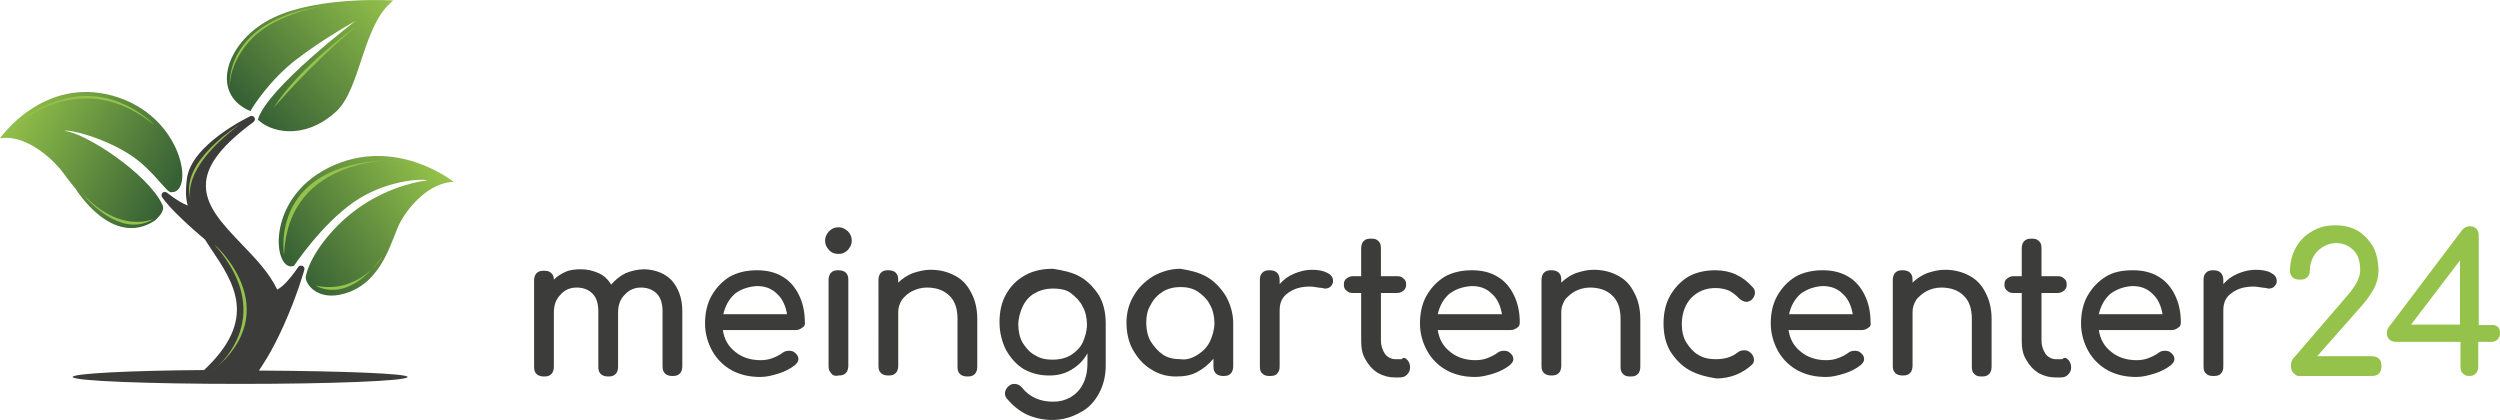 <?xml version="1.0" encoding="utf-8"?>
<!-- Generator: Adobe Illustrator 22.0.1, SVG Export Plug-In . SVG Version: 6.00 Build 0)  -->
<svg version="1.1" id="Ebene_1" xmlns="http://www.w3.org/2000/svg" xmlns:xlink="http://www.w3.org/1999/xlink" x="0px" y="0px"
	 viewBox="0 0 506 85" style="enable-background:new 0 0 506 85;" xml:space="preserve">
<style type="text/css">
	.st0{fill:#3C3C3B;}
	.st1{fill:url(#SVGID_1_);}
	.st2{fill:#94C24A;}
	.st3{fill:url(#SVGID_2_);}
	.st4{fill:url(#SVGID_3_);}
</style>
<path class="st0" d="M52.4,75c0.4-0.6,2.5-3.5,5-9.1c2.8-6.2,4.2-11.3,4.2-11.3c0.1-0.3-0.1-0.7-0.4-0.8c-0.3-0.1-0.7,0-0.8,0.2
	c-2.2,3.2-3.6,4.3-4.3,4.6c-1.6-3.4-4.5-6.4-7.2-9.2c-3.9-4.1-7.6-7.9-7.2-12.5c0.3-3.8,3.5-7.7,9.6-12.2c0,0,0.5-0.4,0.2-0.9
	s-0.8-0.3-0.8-0.3s-12.2,5.7-12.9,12.9c-0.2,1.8-0.3,3.5,0.2,5.2c-1-0.4-2.3-1.1-4.2-2.6c-0.3-0.2-0.6-0.2-0.9,0
	c-0.2,0.2-0.3,0.6-0.1,0.9c1.6,2.4,6.2,6.5,8.7,8.6c0.4,0.6,0.7,1.1,1.1,1.7c4.8,7.1,9.7,14.4-1.3,24.7c-15.2,0.1-26.6,0.7-26.6,1.4
	c0,0.8,15.2,1.4,33.9,1.4s33.9-0.6,33.9-1.4C82.5,75.6,69.3,75.1,52.4,75z"/>
<g>
	
		<linearGradient id="SVGID_1_" gradientUnits="userSpaceOnUse" x1="51.061" y1="61.881" x2="77.395" y2="86.909" gradientTransform="matrix(1 0 0 -1 0 84.383)">
		<stop  offset="0" style="stop-color:#376135"/>
		<stop  offset="1" style="stop-color:#94C24A"/>
	</linearGradient>
	<path class="st1" d="M79.6,0.1c-6.3,4.9-6.5,18-11.7,22.6c-6.6,5.9-13.4,3.9-15.7,1.5C54,17.9,72,4.2,72,4.2
		c-3.7,2.1-8.2,4.9-12.1,7.9c-5.1,3.9-8.8,9.5-9.2,10.4C42.1,18.9,46,8,55.3,3.6C64.6-0.9,79.7,0.1,79.6,0.1
		C79.7,0.1,79.7,0.1,79.6,0.1"/>
	<g>
		<g>
			<path class="st0" d="M52.3,75.4"/>
			<path class="st2" d="M48.5,25.2c0,0-12.4,7.6-9.9,15.1C38.7,40.4,36.1,34.6,48.5,25.2z"/>
			<path class="st2" d="M43.1,75c0,0,13.7-10.3,0.3-25.5C43.4,49.4,58.3,62.6,43.1,75z"/>
		</g>
		<g>
			<g>
				<path class="st2" d="M72,5.4c0,0-11.4,8.1-16.6,16.4C55.3,22,62,13.9,72,5.4z"/>
			</g>
			<g>
				
					<linearGradient id="SVGID_2_" gradientUnits="userSpaceOnUse" x1="34.582" y1="46.056" x2="2.807" y2="63.032" gradientTransform="matrix(1 0 0 -1 0 84.383)">
					<stop  offset="0" style="stop-color:#376135"/>
					<stop  offset="1" style="stop-color:#94C24A"/>
				</linearGradient>
				<path class="st3" d="M22.9,19.4C8.7,15.4,0,28,0,28c4.6-0.8,9.5,3.1,12.1,6.1c0.9,1.1,1.9,2.6,3.2,4.1l0,0
					c0,0,7.4,12.2,16.1,6.4c1.3-1.2,1.9-2.2,1.5-3.1C30,35.2,17.2,26.8,13,26.5c1.1-0.4,8.4,1.5,13.6,5c4.6,3.1,7.2,7.7,8.1,7.4
					C39.4,39.1,37.1,23.4,22.9,19.4z"/>
				<path class="st2" d="M2.4,25.9c0,0,14-14,28.7-0.8C30.7,25.3,18.6,12.8,2.4,25.9z"/>
				<path class="st2" d="M16.5,39c0,0,7.3,9.6,14.5,5.4C30.7,44.3,24.4,47.5,16.5,39z"/>
			</g>
			<g>
				
					<linearGradient id="SVGID_3_" gradientUnits="userSpaceOnUse" x1="58.881" y1="30.902" x2="88.044" y2="51.578" gradientTransform="matrix(1 0 0 -1 0 84.383)">
					<stop  offset="0" style="stop-color:#376135"/>
					<stop  offset="1" style="stop-color:#94C24A"/>
				</linearGradient>
				<path class="st4" d="M59.5,53.8c0,0,5.5-8.3,12.1-12.9c6.2-4.3,13.5-4.8,14.9-4.4c-3.9,0.5-9.7,2.3-14.9,6.3
					c-4.6,3.5-8.8,8.9-9.7,13.1c-0.3,1.4,2.3,5.2,7.9,3.5c7.9-2.3,9.5-11.4,11.3-14.6c1.8-3.2,5.8-7.8,10.7-8c0,0-11.8-9.5-25.2-2.9
					C53.4,40.4,55.4,55.4,59.5,53.8z"/>
				<path class="st2" d="M57.5,51.7c0,0-3.5-19.7,23.9-19.3C81.6,32.4,58.2,30.9,57.5,51.7z"/>
				<path class="st2" d="M63.9,57.8c0,0,6.2,4.2,13.4-5.8C77.6,52,72.4,59.7,63.9,57.8z"/>
			</g>
		</g>
	</g>
	<path class="st2" d="M46.5,17.6c0,0-1.5-13.4,19-16.4c0,0-9.5,1.5-14.4,6.5S46.5,17.6,46.5,17.6z"/>
</g>
<g>
	<path class="st0" d="M136,56.8c1.3,1.5,2.1,3.6,2.1,6.1v11.2c0,0.5-0.1,1.1-0.5,1.5c-0.4,0.4-0.8,0.5-1.5,0.5
		c-0.5,0-1.1-0.1-1.5-0.5c-0.4-0.4-0.5-0.8-0.5-1.5V63c0-1.6-0.4-2.8-1.2-3.6c-0.8-0.8-1.9-1.2-3.2-1.2c-1.3,0-2.4,0.5-3.3,1.5
		c-0.9,0.9-1.3,2.1-1.3,3.6v10.9c0,0.5-0.1,1.1-0.5,1.5c-0.4,0.4-0.8,0.5-1.5,0.5c-0.5,0-1.1-0.1-1.5-0.5c-0.4-0.4-0.5-0.8-0.5-1.5
		V63c0-1.6-0.4-2.8-1.2-3.6c-0.8-0.8-1.9-1.2-3.2-1.2s-2.5,0.5-3.3,1.5c-0.9,0.9-1.3,2.1-1.3,3.6v10.9c0,0.5-0.1,1.1-0.5,1.5
		c-0.4,0.4-0.8,0.5-1.5,0.5c-0.5,0-1.1-0.1-1.5-0.5c-0.4-0.4-0.5-0.8-0.5-1.5V56.8c0-0.5,0.1-1.1,0.5-1.5c0.4-0.4,0.8-0.5,1.5-0.5
		s1.1,0.1,1.5,0.5s0.5,0.8,0.5,1.3c0.7-0.7,1.5-1.2,2.4-1.6c0.9-0.4,2-0.5,3.1-0.5c1.3,0,2.5,0.3,3.6,0.8s1.9,1.3,2.5,2.3
		c0.8-0.9,1.7-1.7,2.9-2.3c1.2-0.5,2.5-0.8,3.9-0.8C132.8,54.6,134.7,55.4,136,56.8z"/>
	<path class="st0" d="M162.4,66.3c-0.4,0.3-0.8,0.5-1.3,0.5h-14.8c0.3,1.9,1.1,3.3,2.5,4.4c1.3,1.1,3.1,1.7,5.1,1.7
		c0.8,0,1.6-0.1,2.4-0.4c0.8-0.3,1.6-0.7,2.1-1.1c0.4-0.3,0.8-0.4,1.3-0.4c0.5,0,0.9,0.1,1.2,0.4c0.5,0.4,0.7,0.8,0.7,1.3
		s-0.3,0.8-0.7,1.2c-0.9,0.7-2,1.3-3.3,1.7c-1.3,0.4-2.5,0.7-3.7,0.7c-2.1,0-4-0.4-5.7-1.3c-1.7-0.9-3.1-2.3-4-3.9
		c-0.9-1.6-1.5-3.5-1.5-5.6c0-2.1,0.4-4,1.3-5.6c0.9-1.6,2.1-2.9,3.7-3.9c1.6-0.9,3.5-1.3,5.5-1.3s3.7,0.4,5.2,1.3
		c1.5,0.9,2.5,2.1,3.3,3.7c0.8,1.6,1.2,3.5,1.2,5.5C163,65.7,162.8,66.1,162.4,66.3z M148.7,59.5c-1.2,1.1-1.9,2.4-2.3,4.1h12.9
		c-0.3-1.7-0.9-3.1-2-4.1c-1.1-1.1-2.4-1.6-4.1-1.6C151.4,58,149.8,58.6,148.7,59.5z"/>
	<path class="st0" d="M167.8,50.6c-0.5-0.5-0.8-1.1-0.8-1.9c0-0.8,0.3-1.3,0.8-1.9c0.5-0.5,1.1-0.8,1.9-0.8s1.3,0.3,1.9,0.8
		c0.5,0.5,0.8,1.1,0.8,1.9c0,0.8-0.3,1.3-0.8,1.9c-0.5,0.5-1.1,0.8-1.9,0.8S168.2,51.1,167.8,50.6z M168.2,75.5
		c-0.4-0.4-0.5-0.8-0.5-1.5V56.7c0-0.5,0.1-1.1,0.5-1.5c0.4-0.4,0.8-0.5,1.5-0.5c0.5,0,1.1,0.1,1.5,0.5c0.4,0.4,0.5,0.8,0.5,1.5
		v17.3c0,0.5-0.1,1.1-0.5,1.5c-0.4,0.4-0.8,0.5-1.5,0.5C169,76.2,168.4,75.9,168.2,75.5z"/>
	<path class="st0" d="M193.3,55.8c1.5,0.8,2.5,1.9,3.3,3.5c0.8,1.5,1.2,3.3,1.2,5.3v9.6c0,0.5-0.1,1.1-0.5,1.5
		c-0.4,0.4-0.8,0.5-1.5,0.5c-0.5,0-1.1-0.1-1.5-0.5c-0.4-0.4-0.5-0.8-0.5-1.5v-9.6c0-2.1-0.5-3.7-1.7-4.8c-1.1-1.1-2.7-1.6-4.5-1.6
		c-1.1,0-2.1,0.3-2.9,0.7c-0.9,0.4-1.6,1.1-2.1,1.7c-0.5,0.8-0.8,1.6-0.8,2.5v10.9c0,0.5-0.1,1.1-0.5,1.5c-0.4,0.4-0.8,0.5-1.5,0.5
		c-0.5,0-1.1-0.1-1.5-0.5c-0.4-0.4-0.5-0.8-0.5-1.5V56.7c0-0.5,0.1-1.1,0.5-1.5c0.4-0.4,0.8-0.5,1.5-0.5c0.5,0,1.1,0.1,1.5,0.5
		c0.4,0.4,0.5,0.8,0.5,1.5v0.5c0.8-0.8,1.9-1.5,2.9-1.9c1.2-0.4,2.4-0.7,3.6-0.7C190.2,54.6,191.8,55,193.3,55.8z"/>
	<path class="st0" d="M218.6,56c1.6,0.9,2.9,2.3,3.9,3.9c0.9,1.6,1.3,3.5,1.3,5.6v8.4c0,2-0.4,3.9-1.3,5.6c-0.9,1.7-2.1,3.1-3.9,4
		c-1.6,0.9-3.5,1.5-5.6,1.5c-1.9,0-3.6-0.4-5.2-1.1c-1.6-0.8-2.9-1.9-4-3.2c-0.3-0.4-0.4-0.7-0.4-1.1c0-0.5,0.3-1.1,0.8-1.5
		c0.4-0.3,0.7-0.4,1.1-0.4c0.7,0,1.2,0.3,1.6,0.8c0.7,0.9,1.6,1.6,2.7,2.1s2.3,0.7,3.6,0.7s2.4-0.3,3.5-0.9c1.1-0.7,1.9-1.5,2.5-2.7
		s0.9-2.5,0.9-4.3v-1.9c-0.8,1.5-1.9,2.5-3.2,3.3c-1.3,0.8-2.8,1.2-4.5,1.2c-1.9,0-3.6-0.4-5.2-1.3c-1.5-0.9-2.7-2.3-3.6-3.9
		c-0.8-1.6-1.3-3.5-1.3-5.6c0-2.1,0.4-4,1.3-5.6c0.9-1.6,2.1-2.9,3.9-3.9c1.6-0.9,3.5-1.3,5.6-1.3C215.1,54.7,217,55.1,218.6,56z
		 M216.7,71.9c1.1-0.7,1.9-1.5,2.4-2.5c0.5-1.1,0.9-2.4,0.9-3.7s-0.3-2.7-0.9-3.7c-0.5-1.1-1.5-2-2.4-2.7s-2.3-0.9-3.6-0.9
		s-2.5,0.3-3.6,0.9s-1.9,1.5-2.5,2.7c-0.5,1.1-0.9,2.4-0.9,3.7s0.3,2.7,0.9,3.7c0.7,1.1,1.5,2,2.5,2.5c1.1,0.7,2.3,0.9,3.6,0.9
		S215.7,72.5,216.7,71.9z"/>
	<path class="st0" d="M244.2,56c1.6,0.9,2.9,2.3,3.9,3.9c0.9,1.6,1.5,3.5,1.5,5.5v8.7c0,0.5-0.1,1.1-0.5,1.5
		c-0.4,0.4-0.8,0.5-1.5,0.5c-0.5,0-1.1-0.1-1.5-0.5c-0.4-0.4-0.5-0.8-0.5-1.5v-1.5c-0.9,1.1-2,2-3.3,2.7s-2.7,0.9-4.3,0.9
		c-1.9,0-3.6-0.5-5.1-1.5c-1.5-0.9-2.7-2.3-3.6-3.9c-0.9-1.6-1.3-3.5-1.3-5.5c0-2,0.5-3.9,1.5-5.5c0.9-1.6,2.3-2.9,3.9-3.9
		c1.6-0.9,3.5-1.5,5.5-1.5C240.8,54.7,242.6,55.1,244.2,56z M242.4,71.8c1.1-0.7,1.9-1.5,2.5-2.7c0.5-1.1,0.9-2.4,0.9-3.7
		s-0.3-2.7-0.9-3.7c-0.5-1.1-1.5-2-2.5-2.7c-1.1-0.7-2.3-0.9-3.5-0.9c-1.3,0-2.5,0.3-3.5,0.9c-1.1,0.7-1.9,1.5-2.5,2.7
		c-0.7,1.1-0.9,2.4-0.9,3.7s0.3,2.7,0.9,3.7c0.7,1.1,1.5,2,2.5,2.7c1.1,0.7,2.3,0.9,3.5,0.9C240.1,72.9,241.3,72.5,242.4,71.8z"/>
	<path class="st0" d="M268.6,55.2c0.8,0.4,1.2,0.9,1.2,1.6c0,0.1,0,0.3,0,0.4c-0.3,0.8-0.8,1.2-1.6,1.2c-0.1,0-0.3,0-0.5-0.1
		c-1.1-0.1-1.9-0.3-2.5-0.3c-1.9,0-3.3,0.4-4.5,1.3c-1.2,0.8-1.7,2-1.7,3.5v11.3c0,0.7-0.1,1.1-0.5,1.5c-0.3,0.4-0.8,0.5-1.5,0.5
		s-1.1-0.1-1.5-0.5c-0.4-0.3-0.5-0.8-0.5-1.5V56.7c0-0.7,0.1-1.1,0.5-1.5c0.4-0.4,0.8-0.5,1.5-0.5c1.3,0,2,0.7,2,2v0.8
		c0.8-0.9,1.7-1.6,2.9-2.1c1.2-0.5,2.4-0.8,3.6-0.8C266.8,54.6,267.8,54.8,268.6,55.2z"/>
	<path class="st0" d="M284.9,72.9c0.3,0.4,0.5,0.8,0.5,1.5s-0.3,1.1-0.7,1.5c-0.4,0.4-0.9,0.5-1.6,0.5h-0.7c-1.3,0-2.4-0.3-3.5-0.9
		c-1.1-0.7-1.9-1.6-2.5-2.7c-0.7-1.1-0.9-2.4-0.9-3.9v-9.6h-1.7c-0.5,0-0.9-0.1-1.3-0.5c-0.4-0.3-0.5-0.7-0.5-1.2
		c0-0.5,0.1-0.9,0.5-1.2c0.4-0.3,0.8-0.5,1.3-0.5h1.7v-5.6c0-0.5,0.1-1.1,0.5-1.5c0.4-0.4,0.8-0.5,1.5-0.5s1.1,0.1,1.5,0.5
		c0.4,0.4,0.5,0.8,0.5,1.5v5.6h3.3c0.5,0,0.9,0.1,1.3,0.5c0.4,0.3,0.5,0.7,0.5,1.2c0,0.5-0.1,0.8-0.5,1.2c-0.4,0.3-0.8,0.5-1.3,0.5
		h-3.3v9.6c0,1.1,0.3,1.9,0.8,2.7c0.5,0.7,1.3,1.1,2.1,1.1h1.3C284.1,72.2,284.5,72.5,284.9,72.9z"/>
	<path class="st0" d="M307.1,66.3c-0.4,0.3-0.8,0.5-1.3,0.5h-14.8c0.3,1.9,1.1,3.3,2.5,4.4c1.3,1.1,3.1,1.7,5.1,1.7
		c0.8,0,1.6-0.1,2.4-0.4c0.8-0.3,1.6-0.7,2.1-1.1c0.4-0.3,0.8-0.4,1.3-0.4s0.9,0.1,1.2,0.4c0.5,0.4,0.7,0.8,0.7,1.3
		s-0.3,0.8-0.7,1.2c-0.9,0.7-2,1.3-3.3,1.7c-1.3,0.4-2.5,0.7-3.7,0.7c-2.1,0-4-0.4-5.7-1.3c-1.7-0.9-3.1-2.3-4-3.9s-1.5-3.5-1.5-5.6
		c0-2.1,0.4-4,1.3-5.6c0.9-1.6,2.1-2.9,3.7-3.9c1.6-0.9,3.5-1.3,5.5-1.3s3.7,0.4,5.2,1.3c1.5,0.9,2.5,2.1,3.3,3.7
		c0.8,1.6,1.2,3.5,1.2,5.5C307.6,65.7,307.5,66.1,307.1,66.3z M293.3,59.5c-1.2,1.1-1.9,2.4-2.3,4.1H304c-0.3-1.7-0.9-3.1-2-4.1
		c-1.1-1.1-2.4-1.6-4.1-1.6C296,58,294.5,58.6,293.3,59.5z"/>
	<path class="st0" d="M327.5,55.8c1.5,0.8,2.5,1.9,3.3,3.5c0.8,1.5,1.2,3.3,1.2,5.3v9.6c0,0.5-0.1,1.1-0.5,1.5
		c-0.4,0.4-0.8,0.5-1.5,0.5s-1.1-0.1-1.5-0.5c-0.4-0.4-0.5-0.8-0.5-1.5v-9.6c0-2.1-0.5-3.7-1.7-4.8c-1.1-1.1-2.7-1.6-4.5-1.6
		c-1.1,0-2.1,0.3-2.9,0.7c-0.8,0.4-1.6,1.1-2.1,1.7c-0.5,0.8-0.8,1.6-0.8,2.5v10.9c0,0.5-0.1,1.1-0.5,1.5c-0.4,0.4-0.8,0.5-1.5,0.5
		c-0.5,0-1.1-0.1-1.5-0.5c-0.4-0.4-0.5-0.8-0.5-1.5V56.7c0-0.5,0.1-1.1,0.5-1.5c0.4-0.4,0.8-0.5,1.5-0.5c0.5,0,1.1,0.1,1.5,0.5
		c0.4,0.4,0.5,0.8,0.5,1.5v0.5c0.8-0.8,1.9-1.5,2.9-1.9c1.2-0.4,2.4-0.7,3.6-0.7C324.4,54.6,326,55,327.5,55.8z"/>
	<path class="st0" d="M341.9,74.9c-1.6-0.9-2.9-2.3-3.9-3.9c-0.9-1.6-1.3-3.5-1.3-5.5c0-2.1,0.4-4,1.3-5.6c0.9-1.6,2.1-2.9,3.7-3.9
		c1.6-0.9,3.5-1.3,5.5-1.3c3.1,0,5.6,1.2,7.6,3.5c0.3,0.3,0.4,0.7,0.4,1.1c0,0.5-0.3,1.1-0.8,1.5c-0.3,0.1-0.5,0.3-0.9,0.3
		c-0.5,0-1.1-0.3-1.5-0.7c-0.7-0.7-1.3-1.2-2.1-1.6c-0.8-0.3-1.6-0.5-2.7-0.5c-2,0-3.6,0.7-4.9,2c-1.2,1.3-1.9,3.1-1.9,5.3
		c0,1.5,0.3,2.7,0.9,3.7c0.7,1.1,1.5,2,2.4,2.5c1.1,0.7,2.3,0.9,3.6,0.9c1.7,0,3.2-0.4,4.3-1.3c0.5-0.4,0.9-0.5,1.5-0.5
		c0.4,0,0.7,0.1,1.1,0.4c0.5,0.4,0.8,0.9,0.8,1.5c0,0.4-0.1,0.8-0.5,1.1c-1.9,1.7-4.3,2.7-7.1,2.7C345.4,76.3,343.5,75.8,341.9,74.9
		z"/>
	<path class="st0" d="M378.2,66.3c-0.4,0.3-0.8,0.5-1.3,0.5H362c0.3,1.9,1.1,3.3,2.5,4.4c1.3,1.1,3.1,1.7,5.1,1.7
		c0.8,0,1.6-0.1,2.4-0.4c0.8-0.3,1.6-0.7,2.1-1.1c0.4-0.3,0.8-0.4,1.3-0.4s0.9,0.1,1.2,0.4c0.5,0.4,0.7,0.8,0.7,1.3
		s-0.3,0.8-0.7,1.2c-0.9,0.7-2,1.3-3.3,1.7c-1.3,0.4-2.5,0.7-3.7,0.7c-2.1,0-4-0.4-5.7-1.3c-1.7-0.9-3.1-2.3-4-3.9
		c-0.9-1.6-1.5-3.5-1.5-5.6c0-2.1,0.4-4,1.3-5.6c0.9-1.6,2.1-2.9,3.7-3.9c1.6-0.9,3.5-1.3,5.5-1.3c2,0,3.7,0.4,5.2,1.3
		s2.5,2.1,3.3,3.7c0.8,1.6,1.2,3.5,1.2,5.5C378.7,65.7,378.6,66.1,378.2,66.3z M364.4,59.5c-1.2,1.1-1.9,2.4-2.3,4.1h12.9
		c-0.3-1.7-0.9-3.1-2-4.1c-1.1-1.1-2.4-1.6-4.1-1.6C367.1,58,365.6,58.6,364.4,59.5z"/>
	<path class="st0" d="M398.6,55.8c1.5,0.8,2.5,1.9,3.3,3.5c0.8,1.5,1.2,3.3,1.2,5.3v9.6c0,0.5-0.1,1.1-0.5,1.5
		c-0.4,0.4-0.8,0.5-1.5,0.5s-1.1-0.1-1.5-0.5c-0.4-0.4-0.5-0.8-0.5-1.5v-9.6c0-2.1-0.5-3.7-1.7-4.8c-1.1-1.1-2.7-1.6-4.5-1.6
		c-1.1,0-2.1,0.3-2.9,0.7c-0.8,0.4-1.6,1.1-2.1,1.7c-0.5,0.8-0.8,1.6-0.8,2.5v10.9c0,0.5-0.1,1.1-0.5,1.5c-0.4,0.4-0.8,0.5-1.5,0.5
		c-0.5,0-1.1-0.1-1.5-0.5c-0.4-0.4-0.5-0.8-0.5-1.5V56.7c0-0.5,0.1-1.1,0.5-1.5c0.4-0.4,0.8-0.5,1.5-0.5c0.5,0,1.1,0.1,1.5,0.5
		c0.4,0.4,0.5,0.8,0.5,1.5v0.5c0.8-0.8,1.9-1.5,2.9-1.9c1.2-0.4,2.4-0.7,3.6-0.7C395.5,54.6,397.1,55,398.6,55.8z"/>
	<path class="st0" d="M418.7,72.9c0.3,0.4,0.5,0.8,0.5,1.5s-0.3,1.1-0.7,1.5c-0.4,0.4-0.9,0.5-1.6,0.5h-0.8c-1.3,0-2.4-0.3-3.5-0.9
		c-1.1-0.7-1.9-1.6-2.5-2.7c-0.7-1.1-0.9-2.4-0.9-3.9v-9.6h-1.7c-0.5,0-0.9-0.1-1.3-0.5c-0.4-0.3-0.5-0.7-0.5-1.2
		c0-0.5,0.1-0.9,0.5-1.2c0.4-0.3,0.8-0.5,1.3-0.5h1.7v-5.6c0-0.5,0.1-1.1,0.5-1.5c0.4-0.4,0.8-0.5,1.5-0.5s1.1,0.1,1.5,0.5
		c0.4,0.4,0.5,0.8,0.5,1.5v5.6h3.3c0.5,0,0.9,0.1,1.3,0.5c0.4,0.3,0.5,0.7,0.5,1.2c0,0.5-0.1,0.8-0.5,1.2c-0.4,0.3-0.8,0.5-1.3,0.5
		h-3.3v9.6c0,1.1,0.3,1.9,0.8,2.7c0.5,0.7,1.3,1.1,2.1,1.1h1.3C417.9,72.2,418.3,72.5,418.7,72.9z"/>
	<path class="st0" d="M440.9,66.3c-0.4,0.3-0.8,0.5-1.3,0.5h-14.8c0.3,1.9,1.1,3.3,2.5,4.4c1.3,1.1,3.1,1.7,5.1,1.7
		c0.8,0,1.6-0.1,2.4-0.4c0.8-0.3,1.6-0.7,2.1-1.1c0.4-0.3,0.8-0.4,1.3-0.4s0.9,0.1,1.2,0.4c0.5,0.4,0.7,0.8,0.7,1.3
		s-0.3,0.8-0.7,1.2c-0.9,0.7-2,1.3-3.3,1.7c-1.3,0.4-2.5,0.7-3.7,0.7c-2.1,0-4-0.4-5.7-1.3c-1.7-0.9-3.1-2.3-4-3.9
		c-0.9-1.6-1.5-3.5-1.5-5.6c0-2.1,0.4-4,1.3-5.6c0.9-1.6,2.1-2.9,3.7-3.9s3.5-1.3,5.5-1.3s3.7,0.4,5.2,1.3s2.5,2.1,3.3,3.7
		c0.8,1.6,1.2,3.5,1.2,5.5C441.4,65.7,441.3,66.1,440.9,66.3z M427.1,59.5c-1.2,1.1-1.9,2.4-2.3,4.1h12.9c-0.3-1.7-0.9-3.1-2-4.1
		c-1.1-1.1-2.4-1.6-4.1-1.6C429.8,58,428.3,58.6,427.1,59.5z"/>
	<path class="st0" d="M459.6,55.2c0.8,0.4,1.2,0.9,1.2,1.6c0,0.1,0,0.3,0,0.4c-0.3,0.8-0.8,1.2-1.6,1.2c-0.1,0-0.3,0-0.5-0.1
		c-1.1-0.1-1.9-0.3-2.5-0.3c-1.9,0-3.3,0.4-4.5,1.3c-1.2,0.8-1.7,2-1.7,3.5v11.3c0,0.7-0.1,1.1-0.5,1.5c-0.3,0.4-0.8,0.5-1.5,0.5
		s-1.1-0.1-1.5-0.5c-0.4-0.3-0.5-0.8-0.5-1.5V56.7c0-0.7,0.1-1.1,0.5-1.5c0.4-0.4,0.8-0.5,1.5-0.5c1.3,0,2,0.7,2,2v0.8
		c0.8-0.9,1.7-1.6,2.9-2.1c1.2-0.5,2.4-0.8,3.6-0.8C457.8,54.6,458.9,54.8,459.6,55.2z"/>
	<path class="st2" d="M464.2,75.5c-0.4-0.4-0.5-0.8-0.5-1.5c0-0.5,0.1-1.1,0.5-1.5l11.1-12.9c1.6-1.9,2.4-3.5,2.4-4.9
		c0-1.7-0.4-3.1-1.3-4c-0.9-0.9-2-1.5-3.6-1.5c-0.9,0-1.9,0.3-2.7,0.8c-0.8,0.5-1.5,1.2-1.9,2c-0.4,0.8-0.7,1.7-0.7,2.8
		c0,0.5-0.1,0.9-0.5,1.3c-0.4,0.4-0.8,0.5-1.5,0.5c-0.5,0-1.1-0.1-1.5-0.5c-0.4-0.4-0.5-0.8-0.5-1.3c0-1.7,0.4-3.3,1.2-4.7
		c0.8-1.5,1.9-2.5,3.3-3.3c1.3-0.8,2.9-1.2,4.7-1.2c1.7,0,3.3,0.4,4.5,1.1c1.3,0.8,2.3,1.9,3.1,3.2c0.7,1.3,1.1,3.1,1.1,4.9
		c0,1.2-0.3,2.4-0.9,3.6c-0.7,1.2-1.5,2.4-2.5,3.5L469,72.1H480c0.5,0,1.1,0.1,1.5,0.5c0.4,0.4,0.5,0.8,0.5,1.5
		c0,0.5-0.1,1.1-0.5,1.5c-0.4,0.4-0.9,0.5-1.5,0.5h-14.4C465,76.2,464.6,75.9,464.2,75.5z"/>
	<path class="st2" d="M505.5,66.1c0.4,0.3,0.5,0.8,0.5,1.3c0,0.5-0.1,0.9-0.5,1.3c-0.4,0.4-0.8,0.5-1.5,0.5h-2.4v4.9
		c0,0.5-0.1,1.1-0.5,1.5c-0.4,0.4-0.8,0.5-1.3,0.5s-0.9-0.1-1.3-0.5c-0.4-0.4-0.5-0.8-0.5-1.5v-4.9h-12.9c-0.5,0-1.1-0.1-1.5-0.5
		c-0.4-0.4-0.5-0.8-0.5-1.3c0-0.4,0.1-0.8,0.4-1.2l14.8-19.6c0.4-0.5,0.9-0.8,1.6-0.8c0.5,0,0.9,0.1,1.3,0.5
		c0.4,0.4,0.5,0.9,0.5,1.5v18h2.4C504.5,65.7,505.1,65.8,505.5,66.1z M497.9,65.7V52.7L488,65.7H497.9z"/>
</g>
</svg>
